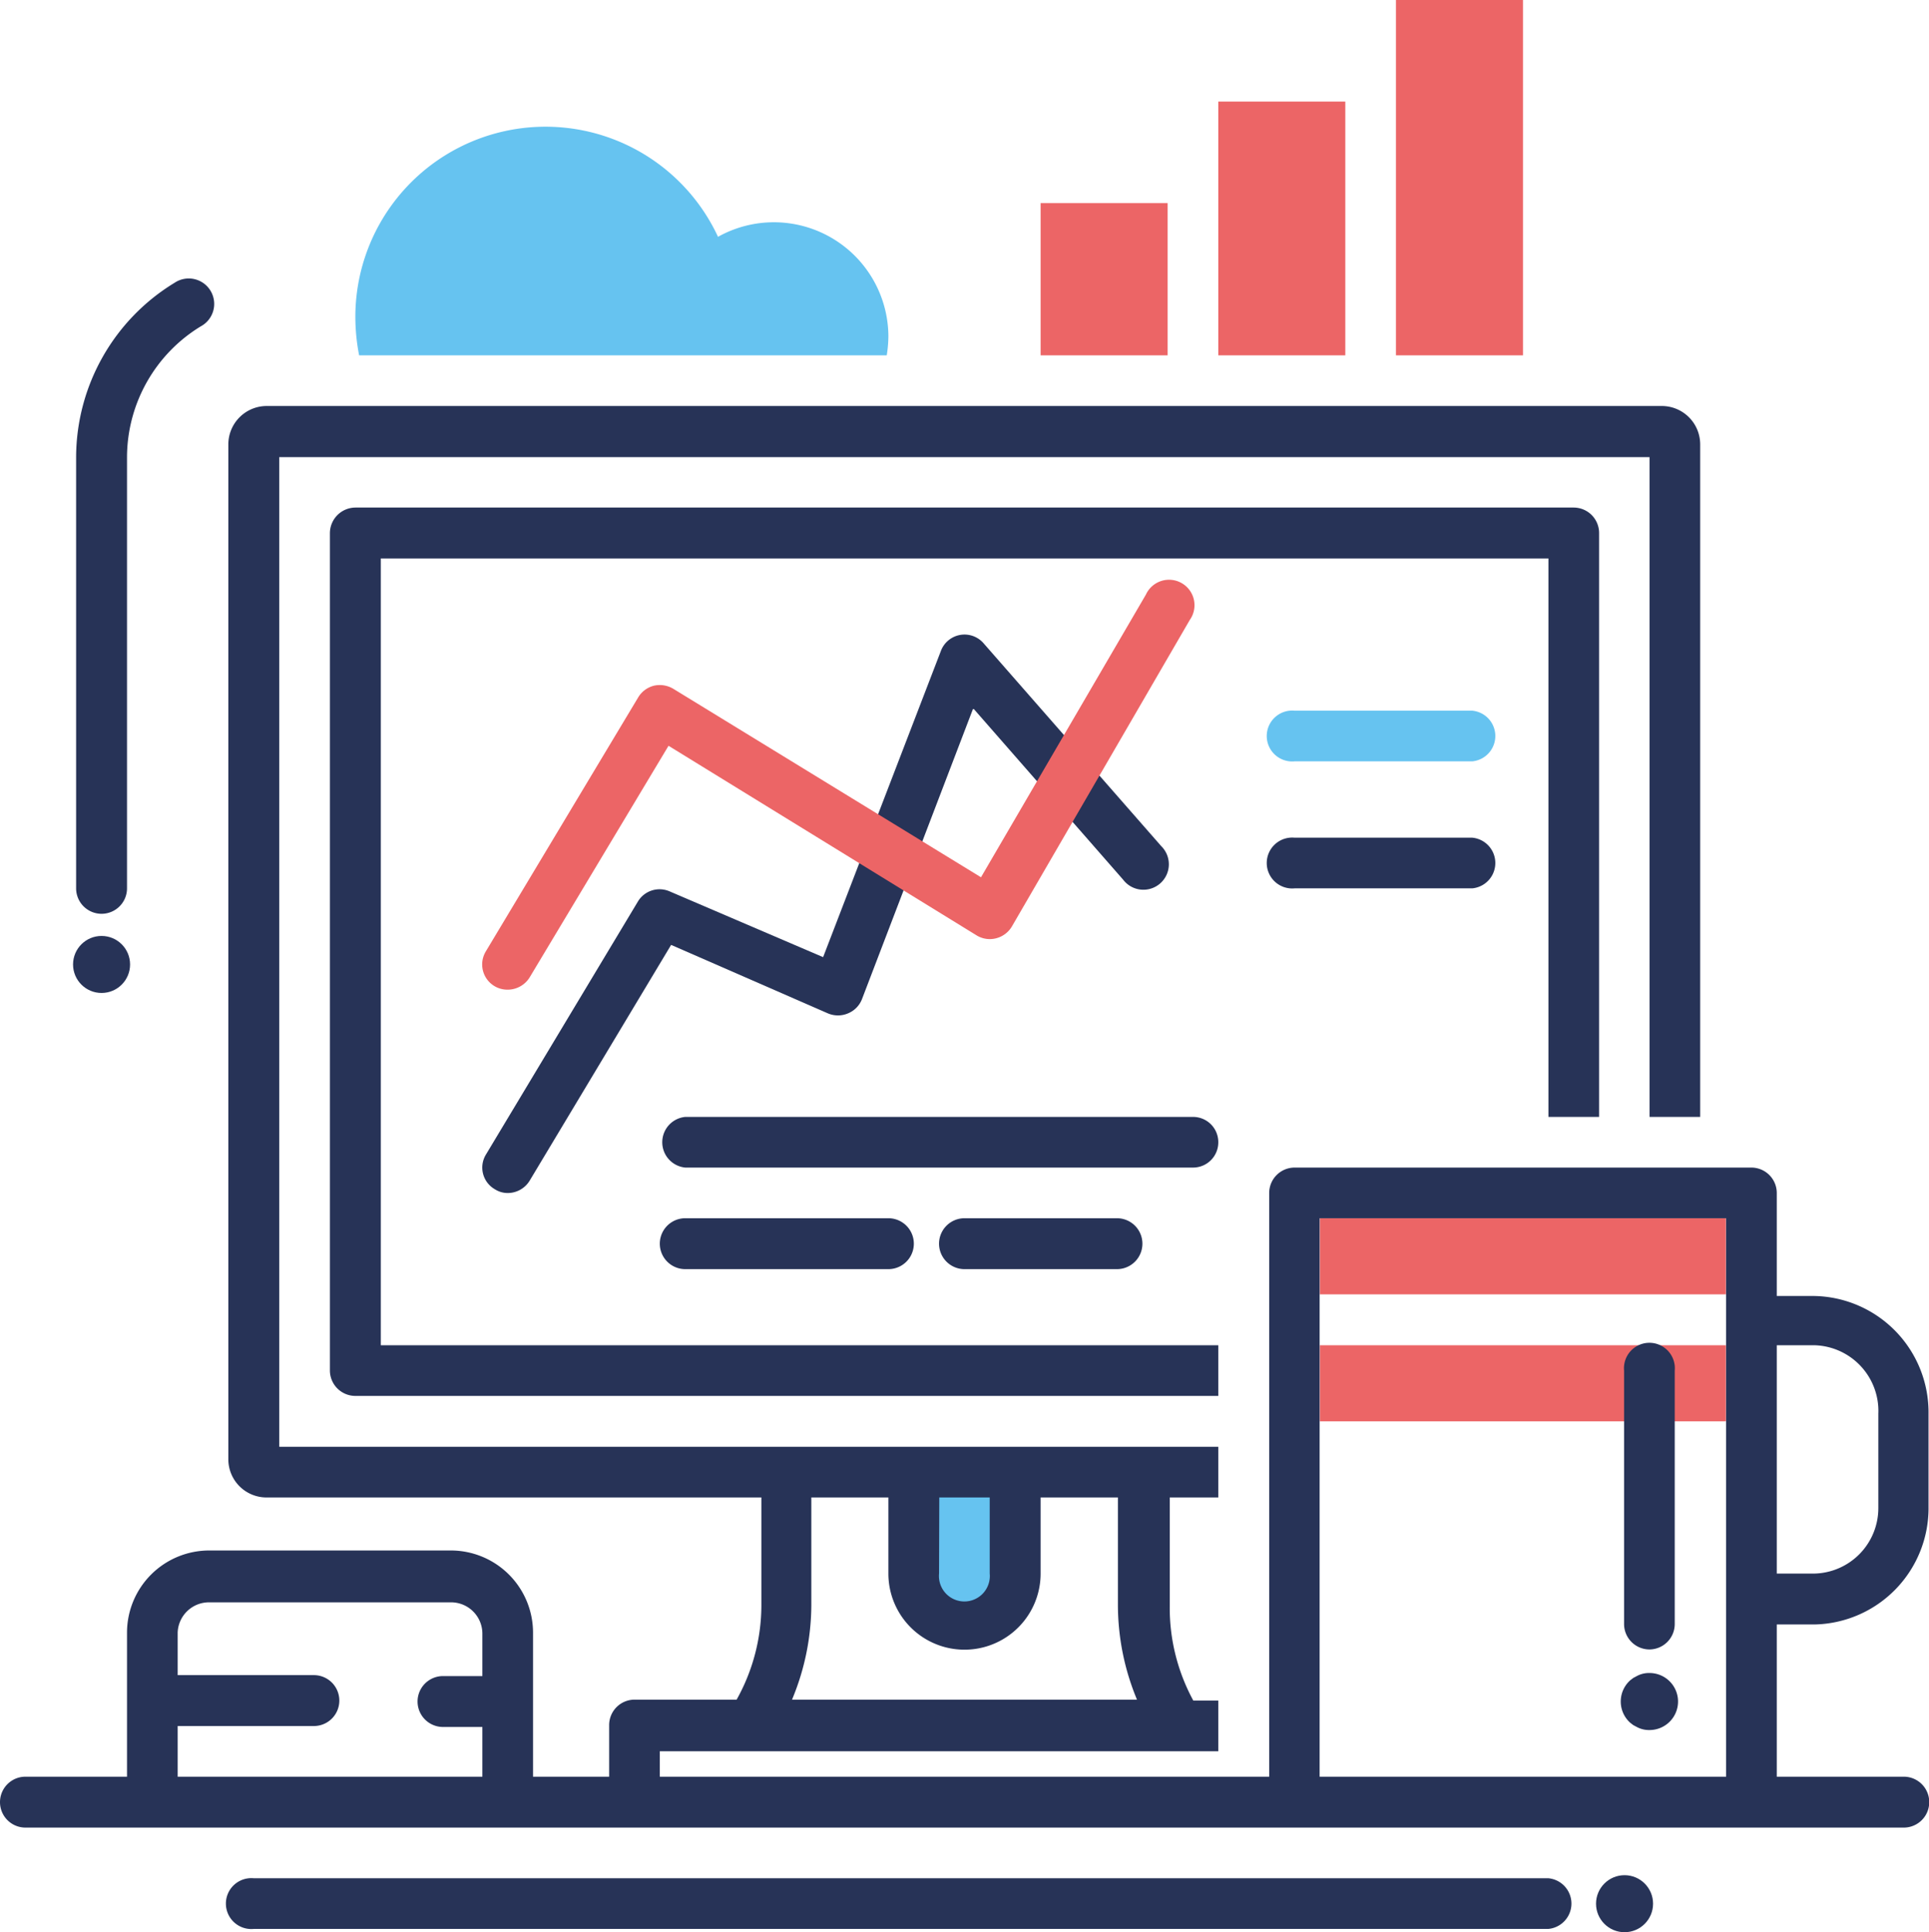 <svg xmlns="http://www.w3.org/2000/svg" viewBox="0 0 81.86 82"><defs><style>.cls-1{fill:#66c3f0;}.cls-2{fill:#ec6566;}.cls-3{fill:#273357;}</style></defs><title>Recurso 8</title><g id="Capa_2" data-name="Capa 2"><g id="Ilustraciones"><path class="cls-1" d="M37.63,15.08a5.31,5.31,0,0,0,.07-.81,4.86,4.86,0,0,0-7.23-4.22,8.07,8.07,0,0,0-15.39,3.41,8.56,8.56,0,0,0,.16,1.62Z"/><path class="cls-1" d="M43.09,62.48v4.3a2.16,2.16,0,1,1-4.31,0v-4.3Z"/><rect class="cls-2" x="59.24" width="5.39" height="15.08"/><rect class="cls-2" x="51.7" y="4.31" width="5.39" height="10.77"/><rect class="cls-2" x="44.16" y="8.62" width="5.39" height="6.46"/><path class="cls-1" d="M62.48,32.31H54.94a1.08,1.08,0,1,1,0-2.15h7.54a1.08,1.08,0,0,1,0,2.15Z"/><rect class="cls-2" x="56.01" y="51.7" width="17.23" height="3.23"/><rect class="cls-2" x="56.01" y="57.09" width="17.23" height="3.23"/><circle class="cls-3" cx="4.31" cy="40.93" r="1.21"/><circle class="cls-3" cx="68.94" cy="80.79" r="1.21"/><path class="cls-3" d="M65.71,79.71H10.77a1.08,1.08,0,1,0,0,2.15H65.71a1.08,1.08,0,0,0,0-2.15Z"/><path class="cls-3" d="M67.86,47.4V22.62a1.08,1.08,0,0,0-1.08-1.08H15.08A1.09,1.09,0,0,0,14,22.62V58.17a1.08,1.08,0,0,0,1.08,1.07H51.7V57.09H16.16V23.7H65.71V47.4Z"/><path class="cls-3" d="M35.12,43A1.09,1.09,0,0,0,36,43a1.07,1.07,0,0,0,.58-.6L41.3,30.06l6.36,7.27a1.08,1.08,0,1,0,1.62-1.42L41.74,27.3a1.07,1.07,0,0,0-1.81.32l-5,13-6.51-2.79a1.07,1.07,0,0,0-1.35.43L20.62,49A1.06,1.06,0,0,0,21,50.47a1,1,0,0,0,.55.16,1.09,1.09,0,0,0,.93-.53l6-10Z"/><path class="cls-3" d="M54.94,35.55a1.08,1.08,0,1,0,0,2.15h7.54a1.08,1.08,0,0,0,0-2.15Z"/><path class="cls-3" d="M51.7,48.47a1.07,1.07,0,0,0-1.07-1.07H29.08a1.08,1.08,0,0,0,0,2.15H50.63A1.07,1.07,0,0,0,51.7,48.47Z"/><path class="cls-3" d="M29.08,51.7a1.08,1.08,0,0,0,0,2.16H37.7a1.08,1.08,0,0,0,0-2.16Z"/><path class="cls-3" d="M40.93,51.7a1.08,1.08,0,0,0,0,2.16H47.4a1.08,1.08,0,0,0,0-2.16Z"/><path class="cls-3" d="M4.31,38.78A1.08,1.08,0,0,0,5.39,37.7V19.39a6.52,6.52,0,0,1,3.13-5.54A1.08,1.08,0,1,0,7.41,12a8.69,8.69,0,0,0-4.18,7.39V37.7A1.08,1.08,0,0,0,4.31,38.78Z"/><path class="cls-3" d="M77,68.94a4.94,4.94,0,0,0,4.84-5V60a4.94,4.94,0,0,0-4.84-5H75.4V50.63a1.08,1.08,0,0,0-1.08-1.08H54.94a1.08,1.08,0,0,0-1.08,1.08V75.4H28V74.32H51.7V72.17H50.64a8.22,8.22,0,0,1-1-4V63.55H51.7V61.4H11.85v-42H70v28h2.15V18.85a1.63,1.63,0,0,0-1.62-1.62H11.31a1.63,1.63,0,0,0-1.62,1.62V61.94a1.62,1.62,0,0,0,1.62,1.61h21v4.58a8.22,8.22,0,0,1-1.05,4H26.93a1.08,1.08,0,0,0-1.08,1.08V75.4H22.62V69.28a3.49,3.49,0,0,0-3.48-3.48H8.87a3.49,3.49,0,0,0-3.48,3.48V75.4H1.08a1.08,1.08,0,0,0,0,2.16H80.79a1.08,1.08,0,0,0,0-2.16H75.4V68.94ZM39.86,63.55H42v3.23a1.08,1.08,0,1,1-2.15,0Zm-5.43,4.58V63.55H37.7v3.23a3.23,3.23,0,1,0,6.46,0V63.55h3.28v4.58a10.48,10.48,0,0,0,.81,4H33.61A10.49,10.49,0,0,0,34.43,68.13ZM7.54,75.4V73.25h5.78a1.08,1.08,0,0,0,0-2.16H7.54V69.28A1.33,1.33,0,0,1,8.87,68H19.14a1.33,1.33,0,0,1,1.33,1.32v1.81H18.8a1.08,1.08,0,0,0,0,2.16h1.67V75.4ZM77,57.09A2.79,2.79,0,0,1,79.71,60v4A2.78,2.78,0,0,1,77,66.78H75.4V57.09ZM56,75.4V51.7H73.25V75.4Z"/><path class="cls-3" d="M70,70a1.08,1.08,0,0,0,1.07-1.08V58.17a1.08,1.08,0,1,0-2.15,0V68.94A1.08,1.08,0,0,0,70,70Z"/><path class="cls-3" d="M70,71a1.08,1.08,0,0,0-.54.13l-.15.08-.13.1a1.21,1.21,0,0,0,0,1.8l.13.1.15.08a1.08,1.08,0,0,0,.54.13A1.21,1.21,0,1,0,70,71Z"/><path class="cls-2" d="M21.54,42a1.07,1.07,0,0,1-.92-1.63l6.46-10.77a1.09,1.09,0,0,1,.67-.5,1.12,1.12,0,0,1,.82.13l13.06,8,7-12a1.08,1.08,0,1,1,1.86,1.08L42.94,39.32a1.09,1.09,0,0,1-.67.5,1.07,1.07,0,0,1-.82-.12L28.37,31.65l-5.9,9.84A1.1,1.1,0,0,1,21.54,42Z"/></g></g></svg>